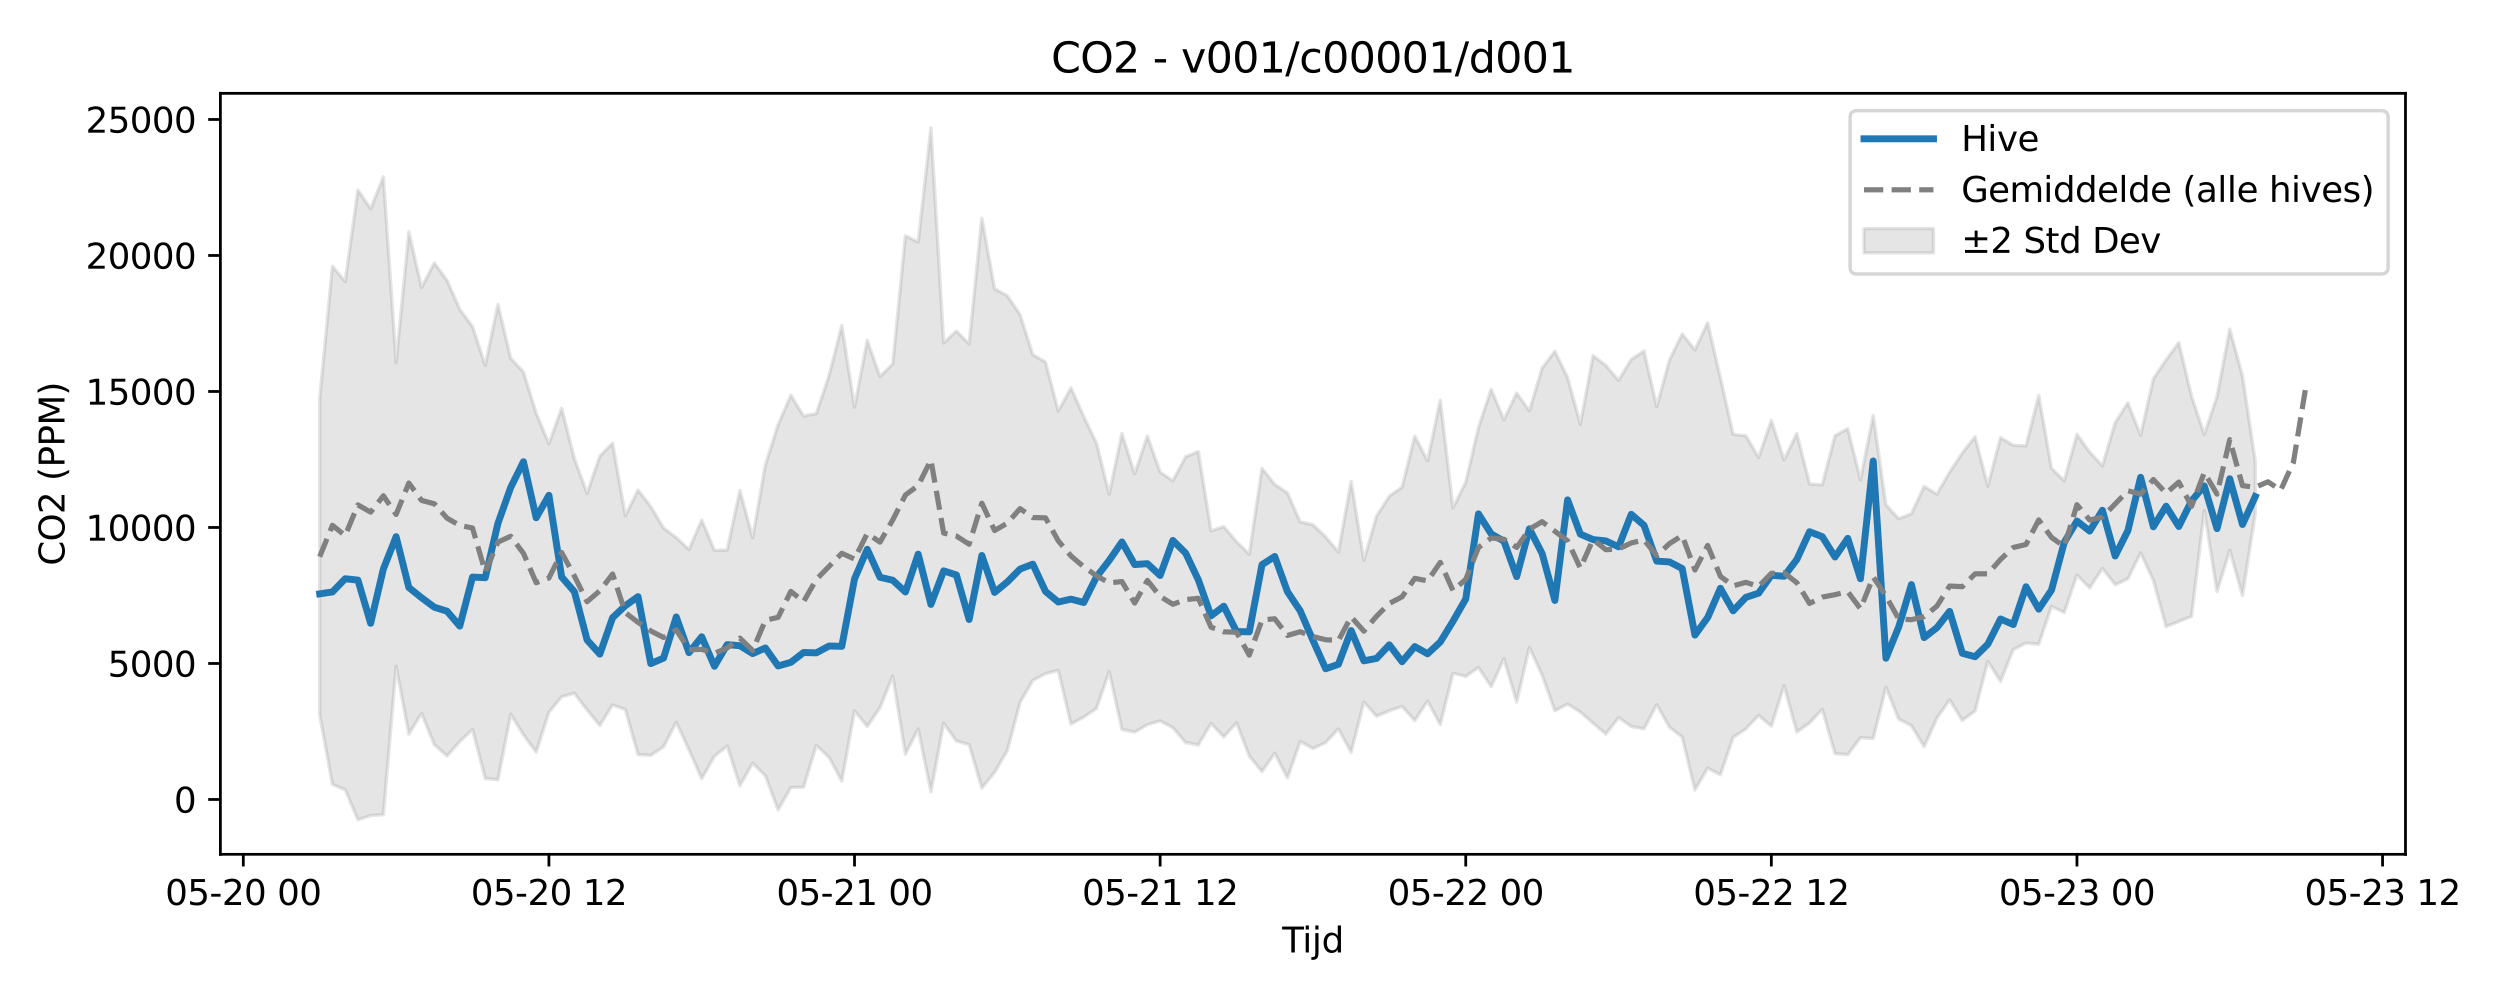 <?xml version="1.0" encoding="utf-8" standalone="no"?>
<!DOCTYPE svg PUBLIC "-//W3C//DTD SVG 1.1//EN"
  "http://www.w3.org/Graphics/SVG/1.1/DTD/svg11.dtd">
<svg xmlns:xlink="http://www.w3.org/1999/xlink" width="720pt" height="288pt" viewBox="0 0 720 288" xmlns="http://www.w3.org/2000/svg" version="1.1">
 <defs>
  <style type="text/css">*{stroke-linejoin: round; stroke-linecap: butt}</style>
 </defs>
 <g id="figure_1">
  <g id="patch_1">
   <path d="M 0 288 
L 720 288 
L 720 0 
L 0 0 
z
" style="fill: #ffffff"/>
  </g>
  <g id="axes_1">
   <g id="patch_2">
    <path d="M 63.47 246.04 
L 692.778 246.04 
L 692.778 26.88 
L 63.47 26.88 
z
" style="fill: #ffffff"/>
   </g>
   <g id="FillBetweenPolyCollection_1">
    <defs>
     <path id="m72f5126fe8" d="M 92.075 -173.21 
L 92.075 -82.14 
L 95.742 -62.064 
L 99.41 -60.573 
L 103.077 -51.922 
L 106.744 -53.126 
L 110.411 -53.35 
L 114.079 -96.114 
L 117.746 -76.576 
L 121.413 -82.527 
L 125.081 -73.542 
L 128.748 -70.284 
L 132.415 -74.431 
L 136.082 -77.924 
L 139.75 -63.802 
L 143.417 -63.439 
L 147.084 -82.276 
L 150.752 -76.402 
L 154.419 -71.37 
L 158.086 -82.854 
L 161.754 -87.323 
L 165.421 -88.346 
L 169.088 -83.513 
L 172.755 -79.057 
L 176.423 -84.978 
L 180.09 -83.66 
L 183.757 -70.67 
L 187.425 -70.458 
L 191.092 -72.889 
L 194.759 -80 
L 198.427 -72.076 
L 202.094 -63.743 
L 205.761 -70.187 
L 209.428 -73.149 
L 213.096 -61.712 
L 216.763 -68.203 
L 220.43 -64.574 
L 224.098 -54.735 
L 227.765 -61.194 
L 231.432 -61.293 
L 235.099 -73.344 
L 238.767 -69.902 
L 242.434 -63.038 
L 246.101 -83.245 
L 249.769 -78.78 
L 253.436 -84.173 
L 257.103 -93.341 
L 260.771 -70.793 
L 264.438 -78.064 
L 268.105 -59.924 
L 271.772 -79.718 
L 275.44 -74.58 
L 279.107 -73.572 
L 282.774 -61.006 
L 286.442 -65.557 
L 290.109 -71.842 
L 293.776 -85.672 
L 297.444 -92.035 
L 301.111 -93.986 
L 304.778 -94.937 
L 308.445 -79.471 
L 312.113 -81.473 
L 315.78 -83.976 
L 319.447 -94.527 
L 323.115 -77.918 
L 326.782 -77.124 
L 330.449 -79.27 
L 334.117 -80.387 
L 337.784 -78.448 
L 341.451 -74.133 
L 345.118 -73.478 
L 348.786 -79.629 
L 352.453 -75.763 
L 356.12 -79.824 
L 359.788 -70.287 
L 363.455 -65.765 
L 367.122 -71.078 
L 370.789 -63.938 
L 374.457 -74.424 
L 378.124 -72.443 
L 381.791 -74.135 
L 385.459 -78.056 
L 389.126 -71.358 
L 392.793 -85.809 
L 396.461 -81.72 
L 400.128 -83.304 
L 403.795 -84.538 
L 407.462 -80.473 
L 411.13 -86.109 
L 414.797 -79.319 
L 418.464 -94.087 
L 422.132 -93.177 
L 425.799 -95.781 
L 429.466 -90.241 
L 433.134 -98.28 
L 436.801 -85.848 
L 440.468 -101.54 
L 444.135 -93.514 
L 447.803 -83.297 
L 451.47 -85.219 
L 455.137 -82.919 
L 458.805 -79.743 
L 462.472 -76.578 
L 466.139 -81.327 
L 469.806 -78.762 
L 473.474 -78.092 
L 477.141 -85.052 
L 480.808 -78.583 
L 484.476 -75.704 
L 488.143 -60.494 
L 491.81 -66.792 
L 495.478 -64.87 
L 499.145 -75.614 
L 502.812 -78.088 
L 506.479 -81.952 
L 510.147 -78.849 
L 513.814 -90.506 
L 517.481 -77.178 
L 521.149 -79.777 
L 524.816 -83.711 
L 528.483 -70.942 
L 532.151 -70.658 
L 535.818 -75.552 
L 539.485 -75.314 
L 543.152 -90.043 
L 546.82 -80.894 
L 550.487 -79.028 
L 554.154 -72.951 
L 557.822 -81.158 
L 561.489 -86.433 
L 565.156 -80.511 
L 568.824 -83.279 
L 572.491 -97.488 
L 576.158 -91.79 
L 579.825 -100.904 
L 583.493 -102.799 
L 587.16 -102.44 
L 590.827 -113.36 
L 594.495 -111.601 
L 598.162 -122.389 
L 601.829 -118.678 
L 605.496 -124.332 
L 609.164 -119.595 
L 612.831 -121.304 
L 616.498 -128.78 
L 620.166 -120.869 
L 623.833 -107.541 
L 627.5 -109.011 
L 631.168 -110.498 
L 634.835 -140.96 
L 638.502 -117.592 
L 642.169 -129.516 
L 645.837 -116.523 
L 649.504 -140.091 
L 649.504 -155.239 
L 649.504 -155.239 
L 645.837 -179.729 
L 642.169 -193.224 
L 638.502 -173.807 
L 634.835 -162.872 
L 631.168 -173.872 
L 627.5 -189.311 
L 623.833 -184.34 
L 620.166 -178.932 
L 616.498 -162.625 
L 612.831 -171.992 
L 609.164 -166.26 
L 605.496 -153.846 
L 601.829 -157.801 
L 598.162 -162.895 
L 594.495 -149.544 
L 590.827 -153.13 
L 587.16 -174.103 
L 583.493 -159.594 
L 579.825 -159.747 
L 576.158 -161.974 
L 572.491 -148.004 
L 568.824 -162.192 
L 565.156 -157.565 
L 561.489 -152.008 
L 557.822 -145.693 
L 554.154 -147.907 
L 550.487 -140.033 
L 546.82 -138.607 
L 543.152 -142.608 
L 539.485 -168.336 
L 535.818 -149.769 
L 532.151 -164.534 
L 528.483 -162.521 
L 524.816 -148.367 
L 521.149 -148.642 
L 517.481 -163.198 
L 513.814 -155.558 
L 510.147 -166.906 
L 506.479 -156.253 
L 502.812 -162.488 
L 499.145 -162.926 
L 495.478 -179.167 
L 491.81 -195.038 
L 488.143 -187.195 
L 484.476 -191.809 
L 480.808 -184.323 
L 477.141 -170.903 
L 473.474 -186.883 
L 469.806 -184.495 
L 466.139 -178.481 
L 462.472 -182.777 
L 458.805 -185.562 
L 455.137 -165.837 
L 451.47 -179.26 
L 447.803 -186.838 
L 444.135 -182.005 
L 440.468 -169.66 
L 436.801 -174.812 
L 433.134 -167.107 
L 429.466 -175.876 
L 425.799 -164.842 
L 422.132 -149.13 
L 418.464 -141.721 
L 414.797 -172.746 
L 411.13 -155.285 
L 407.462 -162.401 
L 403.795 -147.707 
L 400.128 -145.106 
L 396.461 -139.385 
L 392.793 -126.654 
L 389.126 -149.361 
L 385.459 -129.02 
L 381.791 -133.372 
L 378.124 -136.884 
L 374.457 -137.691 
L 370.789 -146.035 
L 367.122 -148.521 
L 363.455 -153.098 
L 359.788 -128.377 
L 356.12 -131.992 
L 352.453 -136.326 
L 348.786 -135.095 
L 345.118 -157.91 
L 341.451 -156.466 
L 337.784 -149.497 
L 334.117 -152.065 
L 330.449 -162.399 
L 326.782 -151.507 
L 323.115 -163.119 
L 319.447 -145.724 
L 315.78 -160.391 
L 312.113 -168.064 
L 308.445 -176.299 
L 304.778 -169.572 
L 301.111 -183.726 
L 297.444 -185.857 
L 293.776 -197.373 
L 290.109 -202.831 
L 286.442 -204.847 
L 282.774 -225.152 
L 279.107 -188.95 
L 275.44 -192.675 
L 271.772 -189.23 
L 268.105 -251.158 
L 264.438 -218.269 
L 260.771 -220.097 
L 257.103 -183.169 
L 253.436 -179.555 
L 249.769 -189.966 
L 246.101 -170.752 
L 242.434 -194.249 
L 238.767 -179.869 
L 235.099 -168.894 
L 231.432 -168.181 
L 227.765 -174.173 
L 224.098 -165.68 
L 220.43 -154.172 
L 216.763 -133.133 
L 213.096 -146.729 
L 209.428 -129.614 
L 205.761 -129.501 
L 202.094 -138.234 
L 198.427 -129.735 
L 194.759 -133.171 
L 191.092 -135.937 
L 187.425 -142.116 
L 183.757 -146.851 
L 180.09 -139.475 
L 176.423 -160.382 
L 172.755 -156.679 
L 169.088 -145.906 
L 165.421 -155.893 
L 161.754 -170.425 
L 158.086 -160.203 
L 154.419 -169.005 
L 150.752 -180.874 
L 147.084 -184.819 
L 143.417 -200.341 
L 139.75 -182.746 
L 136.082 -193.957 
L 132.415 -198.905 
L 128.748 -207.25 
L 125.081 -212.283 
L 121.413 -205.225 
L 117.746 -221.189 
L 114.079 -183.568 
L 110.411 -237.082 
L 106.744 -227.885 
L 103.077 -233.26 
L 99.41 -206.902 
L 95.742 -211.345 
L 92.075 -173.21 
z
" style="stroke: #808080; stroke-opacity: 0.2"/>
    </defs>
    <g clip-path="url(#pba376da1c7)">
     <use xlink:href="#m72f5126fe8" x="0" y="288" style="fill: #808080; fill-opacity: 0.2; stroke: #808080; stroke-opacity: 0.2"/>
    </g>
   </g>
   <g id="matplotlib.axis_1">
    <g id="xtick_1">
     <g id="line2d_1">
      <defs>
       <path id="m9904cd0533" d="M 0 0 
L 0 3.5 
" style="stroke: #000000; stroke-width: 0.8"/>
      </defs>
      <g>
       <use xlink:href="#m9904cd0533" x="70.071" y="246.04" style="stroke: #000000; stroke-width: 0.8"/>
      </g>
     </g>
     <g id="text_1">
      <!-- 05-20 00 -->
      <g transform="translate(47.591 260.638) scale(0.1 -0.1)">
       <defs>
        <path id="DejaVuSans-30" d="M 2034 4250 
Q 1547 4250 1301 3770 
Q 1056 3291 1056 2328 
Q 1056 1369 1301 889 
Q 1547 409 2034 409 
Q 2525 409 2770 889 
Q 3016 1369 3016 2328 
Q 3016 3291 2770 3770 
Q 2525 4250 2034 4250 
z
M 2034 4750 
Q 2819 4750 3233 4129 
Q 3647 3509 3647 2328 
Q 3647 1150 3233 529 
Q 2819 -91 2034 -91 
Q 1250 -91 836 529 
Q 422 1150 422 2328 
Q 422 3509 836 4129 
Q 1250 4750 2034 4750 
z
" transform="scale(0.016)"/>
        <path id="DejaVuSans-35" d="M 691 4666 
L 3169 4666 
L 3169 4134 
L 1269 4134 
L 1269 2991 
Q 1406 3038 1543 3061 
Q 1681 3084 1819 3084 
Q 2600 3084 3056 2656 
Q 3513 2228 3513 1497 
Q 3513 744 3044 326 
Q 2575 -91 1722 -91 
Q 1428 -91 1123 -41 
Q 819 9 494 109 
L 494 744 
Q 775 591 1075 516 
Q 1375 441 1709 441 
Q 2250 441 2565 725 
Q 2881 1009 2881 1497 
Q 2881 1984 2565 2268 
Q 2250 2553 1709 2553 
Q 1456 2553 1204 2497 
Q 953 2441 691 2322 
L 691 4666 
z
" transform="scale(0.016)"/>
        <path id="DejaVuSans-2d" d="M 313 2009 
L 1997 2009 
L 1997 1497 
L 313 1497 
L 313 2009 
z
" transform="scale(0.016)"/>
        <path id="DejaVuSans-32" d="M 1228 531 
L 3431 531 
L 3431 0 
L 469 0 
L 469 531 
Q 828 903 1448 1529 
Q 2069 2156 2228 2338 
Q 2531 2678 2651 2914 
Q 2772 3150 2772 3378 
Q 2772 3750 2511 3984 
Q 2250 4219 1831 4219 
Q 1534 4219 1204 4116 
Q 875 4013 500 3803 
L 500 4441 
Q 881 4594 1212 4672 
Q 1544 4750 1819 4750 
Q 2544 4750 2975 4387 
Q 3406 4025 3406 3419 
Q 3406 3131 3298 2873 
Q 3191 2616 2906 2266 
Q 2828 2175 2409 1742 
Q 1991 1309 1228 531 
z
" transform="scale(0.016)"/>
        <path id="DejaVuSans-20" transform="scale(0.016)"/>
       </defs>
       <use xlink:href="#DejaVuSans-30"/>
       <use xlink:href="#DejaVuSans-35" transform="translate(63.623 0)"/>
       <use xlink:href="#DejaVuSans-2d" transform="translate(127.246 0)"/>
       <use xlink:href="#DejaVuSans-32" transform="translate(163.33 0)"/>
       <use xlink:href="#DejaVuSans-30" transform="translate(226.953 0)"/>
       <use xlink:href="#DejaVuSans-20" transform="translate(290.576 0)"/>
       <use xlink:href="#DejaVuSans-30" transform="translate(322.363 0)"/>
       <use xlink:href="#DejaVuSans-30" transform="translate(385.986 0)"/>
      </g>
     </g>
    </g>
    <g id="xtick_2">
     <g id="line2d_2">
      <g>
       <use xlink:href="#m9904cd0533" x="158.086" y="246.04" style="stroke: #000000; stroke-width: 0.8"/>
      </g>
     </g>
     <g id="text_2">
      <!-- 05-20 12 -->
      <g transform="translate(135.606 260.638) scale(0.1 -0.1)">
       <defs>
        <path id="DejaVuSans-31" d="M 794 531 
L 1825 531 
L 1825 4091 
L 703 3866 
L 703 4441 
L 1819 4666 
L 2450 4666 
L 2450 531 
L 3481 531 
L 3481 0 
L 794 0 
L 794 531 
z
" transform="scale(0.016)"/>
       </defs>
       <use xlink:href="#DejaVuSans-30"/>
       <use xlink:href="#DejaVuSans-35" transform="translate(63.623 0)"/>
       <use xlink:href="#DejaVuSans-2d" transform="translate(127.246 0)"/>
       <use xlink:href="#DejaVuSans-32" transform="translate(163.33 0)"/>
       <use xlink:href="#DejaVuSans-30" transform="translate(226.953 0)"/>
       <use xlink:href="#DejaVuSans-20" transform="translate(290.576 0)"/>
       <use xlink:href="#DejaVuSans-31" transform="translate(322.363 0)"/>
       <use xlink:href="#DejaVuSans-32" transform="translate(385.986 0)"/>
      </g>
     </g>
    </g>
    <g id="xtick_3">
     <g id="line2d_3">
      <g>
       <use xlink:href="#m9904cd0533" x="246.101" y="246.04" style="stroke: #000000; stroke-width: 0.8"/>
      </g>
     </g>
     <g id="text_3">
      <!-- 05-21 00 -->
      <g transform="translate(223.621 260.638) scale(0.1 -0.1)">
       <use xlink:href="#DejaVuSans-30"/>
       <use xlink:href="#DejaVuSans-35" transform="translate(63.623 0)"/>
       <use xlink:href="#DejaVuSans-2d" transform="translate(127.246 0)"/>
       <use xlink:href="#DejaVuSans-32" transform="translate(163.33 0)"/>
       <use xlink:href="#DejaVuSans-31" transform="translate(226.953 0)"/>
       <use xlink:href="#DejaVuSans-20" transform="translate(290.576 0)"/>
       <use xlink:href="#DejaVuSans-30" transform="translate(322.363 0)"/>
       <use xlink:href="#DejaVuSans-30" transform="translate(385.986 0)"/>
      </g>
     </g>
    </g>
    <g id="xtick_4">
     <g id="line2d_4">
      <g>
       <use xlink:href="#m9904cd0533" x="334.117" y="246.04" style="stroke: #000000; stroke-width: 0.8"/>
      </g>
     </g>
     <g id="text_4">
      <!-- 05-21 12 -->
      <g transform="translate(311.636 260.638) scale(0.1 -0.1)">
       <use xlink:href="#DejaVuSans-30"/>
       <use xlink:href="#DejaVuSans-35" transform="translate(63.623 0)"/>
       <use xlink:href="#DejaVuSans-2d" transform="translate(127.246 0)"/>
       <use xlink:href="#DejaVuSans-32" transform="translate(163.33 0)"/>
       <use xlink:href="#DejaVuSans-31" transform="translate(226.953 0)"/>
       <use xlink:href="#DejaVuSans-20" transform="translate(290.576 0)"/>
       <use xlink:href="#DejaVuSans-31" transform="translate(322.363 0)"/>
       <use xlink:href="#DejaVuSans-32" transform="translate(385.986 0)"/>
      </g>
     </g>
    </g>
    <g id="xtick_5">
     <g id="line2d_5">
      <g>
       <use xlink:href="#m9904cd0533" x="422.132" y="246.04" style="stroke: #000000; stroke-width: 0.8"/>
      </g>
     </g>
     <g id="text_5">
      <!-- 05-22 00 -->
      <g transform="translate(399.651 260.638) scale(0.1 -0.1)">
       <use xlink:href="#DejaVuSans-30"/>
       <use xlink:href="#DejaVuSans-35" transform="translate(63.623 0)"/>
       <use xlink:href="#DejaVuSans-2d" transform="translate(127.246 0)"/>
       <use xlink:href="#DejaVuSans-32" transform="translate(163.33 0)"/>
       <use xlink:href="#DejaVuSans-32" transform="translate(226.953 0)"/>
       <use xlink:href="#DejaVuSans-20" transform="translate(290.576 0)"/>
       <use xlink:href="#DejaVuSans-30" transform="translate(322.363 0)"/>
       <use xlink:href="#DejaVuSans-30" transform="translate(385.986 0)"/>
      </g>
     </g>
    </g>
    <g id="xtick_6">
     <g id="line2d_6">
      <g>
       <use xlink:href="#m9904cd0533" x="510.147" y="246.04" style="stroke: #000000; stroke-width: 0.8"/>
      </g>
     </g>
     <g id="text_6">
      <!-- 05-22 12 -->
      <g transform="translate(487.666 260.638) scale(0.1 -0.1)">
       <use xlink:href="#DejaVuSans-30"/>
       <use xlink:href="#DejaVuSans-35" transform="translate(63.623 0)"/>
       <use xlink:href="#DejaVuSans-2d" transform="translate(127.246 0)"/>
       <use xlink:href="#DejaVuSans-32" transform="translate(163.33 0)"/>
       <use xlink:href="#DejaVuSans-32" transform="translate(226.953 0)"/>
       <use xlink:href="#DejaVuSans-20" transform="translate(290.576 0)"/>
       <use xlink:href="#DejaVuSans-31" transform="translate(322.363 0)"/>
       <use xlink:href="#DejaVuSans-32" transform="translate(385.986 0)"/>
      </g>
     </g>
    </g>
    <g id="xtick_7">
     <g id="line2d_7">
      <g>
       <use xlink:href="#m9904cd0533" x="598.162" y="246.04" style="stroke: #000000; stroke-width: 0.8"/>
      </g>
     </g>
     <g id="text_7">
      <!-- 05-23 00 -->
      <g transform="translate(575.681 260.638) scale(0.1 -0.1)">
       <defs>
        <path id="DejaVuSans-33" d="M 2597 2516 
Q 3050 2419 3304 2112 
Q 3559 1806 3559 1356 
Q 3559 666 3084 287 
Q 2609 -91 1734 -91 
Q 1441 -91 1130 -33 
Q 819 25 488 141 
L 488 750 
Q 750 597 1062 519 
Q 1375 441 1716 441 
Q 2309 441 2620 675 
Q 2931 909 2931 1356 
Q 2931 1769 2642 2001 
Q 2353 2234 1838 2234 
L 1294 2234 
L 1294 2753 
L 1863 2753 
Q 2328 2753 2575 2939 
Q 2822 3125 2822 3475 
Q 2822 3834 2567 4026 
Q 2313 4219 1838 4219 
Q 1578 4219 1281 4162 
Q 984 4106 628 3988 
L 628 4550 
Q 988 4650 1302 4700 
Q 1616 4750 1894 4750 
Q 2613 4750 3031 4423 
Q 3450 4097 3450 3541 
Q 3450 3153 3228 2886 
Q 3006 2619 2597 2516 
z
" transform="scale(0.016)"/>
       </defs>
       <use xlink:href="#DejaVuSans-30"/>
       <use xlink:href="#DejaVuSans-35" transform="translate(63.623 0)"/>
       <use xlink:href="#DejaVuSans-2d" transform="translate(127.246 0)"/>
       <use xlink:href="#DejaVuSans-32" transform="translate(163.33 0)"/>
       <use xlink:href="#DejaVuSans-33" transform="translate(226.953 0)"/>
       <use xlink:href="#DejaVuSans-20" transform="translate(290.576 0)"/>
       <use xlink:href="#DejaVuSans-30" transform="translate(322.363 0)"/>
       <use xlink:href="#DejaVuSans-30" transform="translate(385.986 0)"/>
      </g>
     </g>
    </g>
    <g id="xtick_8">
     <g id="line2d_8">
      <g>
       <use xlink:href="#m9904cd0533" x="686.177" y="246.04" style="stroke: #000000; stroke-width: 0.8"/>
      </g>
     </g>
     <g id="text_8">
      <!-- 05-23 12 -->
      <g transform="translate(663.697 260.638) scale(0.1 -0.1)">
       <use xlink:href="#DejaVuSans-30"/>
       <use xlink:href="#DejaVuSans-35" transform="translate(63.623 0)"/>
       <use xlink:href="#DejaVuSans-2d" transform="translate(127.246 0)"/>
       <use xlink:href="#DejaVuSans-32" transform="translate(163.33 0)"/>
       <use xlink:href="#DejaVuSans-33" transform="translate(226.953 0)"/>
       <use xlink:href="#DejaVuSans-20" transform="translate(290.576 0)"/>
       <use xlink:href="#DejaVuSans-31" transform="translate(322.363 0)"/>
       <use xlink:href="#DejaVuSans-32" transform="translate(385.986 0)"/>
      </g>
     </g>
    </g>
    <g id="text_9">
     <!-- Tijd -->
     <g transform="translate(369.274 274.317) scale(0.1 -0.1)">
      <defs>
       <path id="DejaVuSans-54" d="M -19 4666 
L 3928 4666 
L 3928 4134 
L 2272 4134 
L 2272 0 
L 1638 0 
L 1638 4134 
L -19 4134 
L -19 4666 
z
" transform="scale(0.016)"/>
       <path id="DejaVuSans-69" d="M 603 3500 
L 1178 3500 
L 1178 0 
L 603 0 
L 603 3500 
z
M 603 4863 
L 1178 4863 
L 1178 4134 
L 603 4134 
L 603 4863 
z
" transform="scale(0.016)"/>
       <path id="DejaVuSans-6a" d="M 603 3500 
L 1178 3500 
L 1178 -63 
Q 1178 -731 923 -1031 
Q 669 -1331 103 -1331 
L -116 -1331 
L -116 -844 
L 38 -844 
Q 366 -844 484 -692 
Q 603 -541 603 -63 
L 603 3500 
z
M 603 4863 
L 1178 4863 
L 1178 4134 
L 603 4134 
L 603 4863 
z
" transform="scale(0.016)"/>
       <path id="DejaVuSans-64" d="M 2906 2969 
L 2906 4863 
L 3481 4863 
L 3481 0 
L 2906 0 
L 2906 525 
Q 2725 213 2448 61 
Q 2172 -91 1784 -91 
Q 1150 -91 751 415 
Q 353 922 353 1747 
Q 353 2572 751 3078 
Q 1150 3584 1784 3584 
Q 2172 3584 2448 3432 
Q 2725 3281 2906 2969 
z
M 947 1747 
Q 947 1113 1208 752 
Q 1469 391 1925 391 
Q 2381 391 2643 752 
Q 2906 1113 2906 1747 
Q 2906 2381 2643 2742 
Q 2381 3103 1925 3103 
Q 1469 3103 1208 2742 
Q 947 2381 947 1747 
z
" transform="scale(0.016)"/>
      </defs>
      <use xlink:href="#DejaVuSans-54"/>
      <use xlink:href="#DejaVuSans-69" transform="translate(57.959 0)"/>
      <use xlink:href="#DejaVuSans-6a" transform="translate(85.742 0)"/>
      <use xlink:href="#DejaVuSans-64" transform="translate(113.525 0)"/>
     </g>
    </g>
   </g>
   <g id="matplotlib.axis_2">
    <g id="ytick_1">
     <g id="line2d_9">
      <defs>
       <path id="m2371770860" d="M 0 0 
L -3.5 0 
" style="stroke: #000000; stroke-width: 0.8"/>
      </defs>
      <g>
       <use xlink:href="#m2371770860" x="63.47" y="230.247" style="stroke: #000000; stroke-width: 0.8"/>
      </g>
     </g>
     <g id="text_10">
      <!-- 0 -->
      <g transform="translate(50.108 234.046) scale(0.1 -0.1)">
       <use xlink:href="#DejaVuSans-30"/>
      </g>
     </g>
    </g>
    <g id="ytick_2">
     <g id="line2d_10">
      <g>
       <use xlink:href="#m2371770860" x="63.47" y="191.079" style="stroke: #000000; stroke-width: 0.8"/>
      </g>
     </g>
     <g id="text_11">
      <!-- 5000 -->
      <g transform="translate(31.02 194.879) scale(0.1 -0.1)">
       <use xlink:href="#DejaVuSans-35"/>
       <use xlink:href="#DejaVuSans-30" transform="translate(63.623 0)"/>
       <use xlink:href="#DejaVuSans-30" transform="translate(127.246 0)"/>
       <use xlink:href="#DejaVuSans-30" transform="translate(190.869 0)"/>
      </g>
     </g>
    </g>
    <g id="ytick_3">
     <g id="line2d_11">
      <g>
       <use xlink:href="#m2371770860" x="63.47" y="151.912" style="stroke: #000000; stroke-width: 0.8"/>
      </g>
     </g>
     <g id="text_12">
      <!-- 10000 -->
      <g transform="translate(24.657 155.711) scale(0.1 -0.1)">
       <use xlink:href="#DejaVuSans-31"/>
       <use xlink:href="#DejaVuSans-30" transform="translate(63.623 0)"/>
       <use xlink:href="#DejaVuSans-30" transform="translate(127.246 0)"/>
       <use xlink:href="#DejaVuSans-30" transform="translate(190.869 0)"/>
       <use xlink:href="#DejaVuSans-30" transform="translate(254.492 0)"/>
      </g>
     </g>
    </g>
    <g id="ytick_4">
     <g id="line2d_12">
      <g>
       <use xlink:href="#m2371770860" x="63.47" y="112.744" style="stroke: #000000; stroke-width: 0.8"/>
      </g>
     </g>
     <g id="text_13">
      <!-- 15000 -->
      <g transform="translate(24.657 116.543) scale(0.1 -0.1)">
       <use xlink:href="#DejaVuSans-31"/>
       <use xlink:href="#DejaVuSans-35" transform="translate(63.623 0)"/>
       <use xlink:href="#DejaVuSans-30" transform="translate(127.246 0)"/>
       <use xlink:href="#DejaVuSans-30" transform="translate(190.869 0)"/>
       <use xlink:href="#DejaVuSans-30" transform="translate(254.492 0)"/>
      </g>
     </g>
    </g>
    <g id="ytick_5">
     <g id="line2d_13">
      <g>
       <use xlink:href="#m2371770860" x="63.47" y="73.576" style="stroke: #000000; stroke-width: 0.8"/>
      </g>
     </g>
     <g id="text_14">
      <!-- 20000 -->
      <g transform="translate(24.657 77.375) scale(0.1 -0.1)">
       <use xlink:href="#DejaVuSans-32"/>
       <use xlink:href="#DejaVuSans-30" transform="translate(63.623 0)"/>
       <use xlink:href="#DejaVuSans-30" transform="translate(127.246 0)"/>
       <use xlink:href="#DejaVuSans-30" transform="translate(190.869 0)"/>
       <use xlink:href="#DejaVuSans-30" transform="translate(254.492 0)"/>
      </g>
     </g>
    </g>
    <g id="ytick_6">
     <g id="line2d_14">
      <g>
       <use xlink:href="#m2371770860" x="63.47" y="34.409" style="stroke: #000000; stroke-width: 0.8"/>
      </g>
     </g>
     <g id="text_15">
      <!-- 25000 -->
      <g transform="translate(24.657 38.208) scale(0.1 -0.1)">
       <use xlink:href="#DejaVuSans-32"/>
       <use xlink:href="#DejaVuSans-35" transform="translate(63.623 0)"/>
       <use xlink:href="#DejaVuSans-30" transform="translate(127.246 0)"/>
       <use xlink:href="#DejaVuSans-30" transform="translate(190.869 0)"/>
       <use xlink:href="#DejaVuSans-30" transform="translate(254.492 0)"/>
      </g>
     </g>
    </g>
    <g id="text_16">
     <!-- CO2 (PPM) -->
     <g transform="translate(18.578 162.903) rotate(-90) scale(0.1 -0.1)">
      <defs>
       <path id="DejaVuSans-43" d="M 4122 4306 
L 4122 3641 
Q 3803 3938 3442 4084 
Q 3081 4231 2675 4231 
Q 1875 4231 1450 3742 
Q 1025 3253 1025 2328 
Q 1025 1406 1450 917 
Q 1875 428 2675 428 
Q 3081 428 3442 575 
Q 3803 722 4122 1019 
L 4122 359 
Q 3791 134 3420 21 
Q 3050 -91 2638 -91 
Q 1578 -91 968 557 
Q 359 1206 359 2328 
Q 359 3453 968 4101 
Q 1578 4750 2638 4750 
Q 3056 4750 3426 4639 
Q 3797 4528 4122 4306 
z
" transform="scale(0.016)"/>
       <path id="DejaVuSans-4f" d="M 2522 4238 
Q 1834 4238 1429 3725 
Q 1025 3213 1025 2328 
Q 1025 1447 1429 934 
Q 1834 422 2522 422 
Q 3209 422 3611 934 
Q 4013 1447 4013 2328 
Q 4013 3213 3611 3725 
Q 3209 4238 2522 4238 
z
M 2522 4750 
Q 3503 4750 4090 4092 
Q 4678 3434 4678 2328 
Q 4678 1225 4090 567 
Q 3503 -91 2522 -91 
Q 1538 -91 948 565 
Q 359 1222 359 2328 
Q 359 3434 948 4092 
Q 1538 4750 2522 4750 
z
" transform="scale(0.016)"/>
       <path id="DejaVuSans-28" d="M 1984 4856 
Q 1566 4138 1362 3434 
Q 1159 2731 1159 2009 
Q 1159 1288 1364 580 
Q 1569 -128 1984 -844 
L 1484 -844 
Q 1016 -109 783 600 
Q 550 1309 550 2009 
Q 550 2706 781 3412 
Q 1013 4119 1484 4856 
L 1984 4856 
z
" transform="scale(0.016)"/>
       <path id="DejaVuSans-50" d="M 1259 4147 
L 1259 2394 
L 2053 2394 
Q 2494 2394 2734 2622 
Q 2975 2850 2975 3272 
Q 2975 3691 2734 3919 
Q 2494 4147 2053 4147 
L 1259 4147 
z
M 628 4666 
L 2053 4666 
Q 2838 4666 3239 4311 
Q 3641 3956 3641 3272 
Q 3641 2581 3239 2228 
Q 2838 1875 2053 1875 
L 1259 1875 
L 1259 0 
L 628 0 
L 628 4666 
z
" transform="scale(0.016)"/>
       <path id="DejaVuSans-4d" d="M 628 4666 
L 1569 4666 
L 2759 1491 
L 3956 4666 
L 4897 4666 
L 4897 0 
L 4281 0 
L 4281 4097 
L 3078 897 
L 2444 897 
L 1241 4097 
L 1241 0 
L 628 0 
L 628 4666 
z
" transform="scale(0.016)"/>
       <path id="DejaVuSans-29" d="M 513 4856 
L 1013 4856 
Q 1481 4119 1714 3412 
Q 1947 2706 1947 2009 
Q 1947 1309 1714 600 
Q 1481 -109 1013 -844 
L 513 -844 
Q 928 -128 1133 580 
Q 1338 1288 1338 2009 
Q 1338 2731 1133 3434 
Q 928 4138 513 4856 
z
" transform="scale(0.016)"/>
      </defs>
      <use xlink:href="#DejaVuSans-43"/>
      <use xlink:href="#DejaVuSans-4f" transform="translate(69.824 0)"/>
      <use xlink:href="#DejaVuSans-32" transform="translate(148.535 0)"/>
      <use xlink:href="#DejaVuSans-20" transform="translate(212.158 0)"/>
      <use xlink:href="#DejaVuSans-28" transform="translate(243.945 0)"/>
      <use xlink:href="#DejaVuSans-50" transform="translate(282.959 0)"/>
      <use xlink:href="#DejaVuSans-50" transform="translate(343.262 0)"/>
      <use xlink:href="#DejaVuSans-4d" transform="translate(403.564 0)"/>
      <use xlink:href="#DejaVuSans-29" transform="translate(489.844 0)"/>
     </g>
    </g>
   </g>
   <g id="line2d_15">
    <path d="M 92.075 171.029 
L 95.742 170.477 
L 99.41 166.68 
L 103.077 167.07 
L 106.744 179.504 
L 110.411 163.855 
L 114.079 154.57 
L 117.746 169.203 
L 121.413 172.156 
L 125.081 174.874 
L 128.748 176.023 
L 132.415 180.311 
L 136.082 166.195 
L 139.75 166.378 
L 143.417 150.682 
L 147.084 140.389 
L 150.752 132.981 
L 154.419 149.11 
L 158.086 142.655 
L 161.754 166.163 
L 165.421 170.414 
L 169.088 184.322 
L 172.755 188.387 
L 176.423 177.898 
L 180.09 174.441 
L 183.757 171.835 
L 187.425 191.116 
L 191.092 189.536 
L 194.759 177.687 
L 198.427 187.964 
L 202.094 183.392 
L 205.761 191.886 
L 209.428 185.653 
L 213.096 185.961 
L 216.763 188.238 
L 220.43 186.617 
L 224.098 191.797 
L 227.765 190.753 
L 231.432 187.917 
L 235.099 188.019 
L 238.767 186.058 
L 242.434 186.139 
L 246.101 166.722 
L 249.769 158.202 
L 253.436 166.255 
L 257.103 167.109 
L 260.771 170.49 
L 264.438 159.599 
L 268.105 174.068 
L 271.772 164.414 
L 275.44 165.589 
L 279.107 178.407 
L 282.774 159.978 
L 286.442 170.618 
L 290.109 167.597 
L 293.776 163.897 
L 297.444 162.479 
L 301.111 170.336 
L 304.778 173.379 
L 308.445 172.553 
L 312.113 173.514 
L 315.78 166.156 
L 319.447 161.403 
L 323.115 156.084 
L 326.782 162.594 
L 330.449 162.335 
L 334.117 165.733 
L 337.784 155.648 
L 341.451 159.273 
L 345.118 167.002 
L 348.786 177.355 
L 352.453 174.598 
L 356.12 181.88 
L 359.788 181.966 
L 363.455 162.628 
L 367.122 160.27 
L 370.789 170.409 
L 374.457 175.911 
L 378.124 184.423 
L 381.791 192.602 
L 385.459 191.317 
L 389.126 181.606 
L 392.793 190.322 
L 396.461 189.614 
L 400.128 185.713 
L 403.795 190.57 
L 407.462 186.21 
L 411.13 188.296 
L 414.797 184.896 
L 418.464 178.916 
L 422.132 172.493 
L 425.799 147.998 
L 429.466 153.758 
L 433.134 155.881 
L 436.801 166.064 
L 440.468 152.296 
L 444.135 159.429 
L 447.803 172.929 
L 451.47 143.965 
L 455.137 153.82 
L 458.805 155.403 
L 462.472 155.779 
L 466.139 157.484 
L 469.806 148.125 
L 473.474 151.301 
L 477.141 161.607 
L 480.808 161.829 
L 484.476 163.751 
L 488.143 182.899 
L 491.81 177.837 
L 495.478 169.422 
L 499.145 175.921 
L 502.812 172.039 
L 506.479 170.835 
L 510.147 165.687 
L 513.814 165.962 
L 517.481 161.145 
L 521.149 153.142 
L 524.816 154.562 
L 528.483 160.408 
L 532.151 155.058 
L 535.818 166.686 
L 539.485 132.763 
L 543.152 189.567 
L 546.82 180.564 
L 550.487 168.367 
L 554.154 183.624 
L 557.822 180.774 
L 561.489 176.076 
L 565.156 188.147 
L 568.824 189.134 
L 572.491 185.523 
L 576.158 178.269 
L 579.825 179.87 
L 583.493 168.994 
L 587.16 175.431 
L 590.827 169.952 
L 594.495 156.207 
L 598.162 150.063 
L 601.829 152.948 
L 605.496 146.963 
L 609.164 160.129 
L 612.831 152.815 
L 616.498 137.474 
L 620.166 151.708 
L 623.833 145.791 
L 627.5 151.627 
L 631.168 144.23 
L 634.835 139.958 
L 638.502 152.238 
L 642.169 137.892 
L 645.837 151.047 
L 649.504 143.013 
L 649.504 143.013 
" clip-path="url(#pba376da1c7)" style="fill: none; stroke: #1f77b4; stroke-width: 2; stroke-linecap: square"/>
   </g>
   <g id="line2d_16">
    <path d="M 92.075 160.325 
L 95.742 151.296 
L 99.41 154.263 
L 103.077 145.409 
L 106.744 147.494 
L 110.411 142.784 
L 114.079 148.159 
L 117.746 139.118 
L 121.413 144.124 
L 125.081 145.087 
L 128.748 149.233 
L 132.415 151.332 
L 136.082 152.06 
L 139.75 164.726 
L 143.417 156.11 
L 147.084 154.453 
L 150.752 159.362 
L 154.419 167.812 
L 158.086 166.471 
L 161.754 159.126 
L 165.421 165.88 
L 169.088 173.29 
L 172.755 170.132 
L 176.423 165.32 
L 180.09 176.432 
L 183.757 179.239 
L 187.425 181.713 
L 191.092 183.587 
L 194.759 181.415 
L 198.427 187.094 
L 202.094 187.012 
L 205.761 188.156 
L 209.428 186.619 
L 213.096 183.78 
L 216.763 187.332 
L 220.43 178.627 
L 224.098 177.793 
L 227.765 170.316 
L 231.432 173.263 
L 235.099 166.881 
L 242.434 159.357 
L 246.101 161.001 
L 249.769 153.627 
L 253.436 156.136 
L 257.103 149.745 
L 260.771 142.555 
L 264.438 139.834 
L 268.105 132.459 
L 271.772 153.526 
L 275.44 154.372 
L 279.107 156.739 
L 282.774 144.921 
L 286.442 152.798 
L 290.109 150.664 
L 293.776 146.478 
L 297.444 149.054 
L 301.111 149.144 
L 304.778 155.745 
L 308.445 160.115 
L 312.113 163.232 
L 315.78 165.817 
L 319.447 167.874 
L 323.115 167.481 
L 326.782 173.685 
L 330.449 167.166 
L 334.117 171.774 
L 337.784 174.027 
L 341.451 172.701 
L 345.118 172.306 
L 348.786 180.638 
L 352.453 181.956 
L 356.12 182.092 
L 359.788 188.668 
L 363.455 178.568 
L 367.122 178.201 
L 370.789 183.013 
L 374.457 181.943 
L 378.124 183.336 
L 381.791 184.246 
L 385.459 184.462 
L 389.126 177.64 
L 392.793 181.769 
L 396.461 177.448 
L 400.128 173.795 
L 403.795 171.878 
L 407.462 166.563 
L 411.13 167.303 
L 414.797 161.967 
L 418.464 170.096 
L 422.132 166.847 
L 425.799 157.689 
L 429.466 154.941 
L 433.134 155.307 
L 436.801 157.67 
L 440.468 152.4 
L 444.135 150.241 
L 451.47 155.761 
L 455.137 163.622 
L 458.805 155.347 
L 462.472 158.322 
L 466.139 158.096 
L 469.806 156.372 
L 473.474 155.512 
L 477.141 160.022 
L 480.808 156.547 
L 484.476 154.243 
L 488.143 164.155 
L 491.81 157.085 
L 495.478 165.982 
L 499.145 168.73 
L 502.812 167.712 
L 506.479 168.898 
L 510.147 165.123 
L 513.814 164.968 
L 517.481 167.812 
L 521.149 173.791 
L 524.816 171.961 
L 528.483 171.268 
L 532.151 170.404 
L 535.818 175.339 
L 539.485 166.175 
L 543.152 171.675 
L 546.82 178.25 
L 550.487 178.47 
L 554.154 177.571 
L 557.822 174.575 
L 561.489 168.779 
L 565.156 168.962 
L 568.824 165.264 
L 572.491 165.254 
L 576.158 161.118 
L 579.825 157.674 
L 583.493 156.803 
L 587.16 149.728 
L 590.827 154.755 
L 594.495 157.427 
L 598.162 145.358 
L 601.829 149.76 
L 605.496 148.911 
L 612.831 141.352 
L 616.498 142.298 
L 620.166 138.099 
L 623.833 142.06 
L 627.5 138.839 
L 631.168 145.815 
L 634.835 136.084 
L 638.502 142.301 
L 642.169 126.63 
L 645.837 139.874 
L 649.504 140.335 
L 653.171 138.762 
L 656.839 141.16 
L 660.506 133.106 
L 664.173 110.848 
L 664.173 110.848 
" clip-path="url(#pba376da1c7)" style="fill: none; stroke-dasharray: 5.55,2.4; stroke-dashoffset: 0; stroke: #808080; stroke-width: 1.5"/>
   </g>
   <g id="patch_3">
    <path d="M 63.47 246.04 
L 63.47 26.88 
" style="fill: none; stroke: #000000; stroke-width: 0.8; stroke-linejoin: miter; stroke-linecap: square"/>
   </g>
   <g id="patch_4">
    <path d="M 692.778 246.04 
L 692.778 26.88 
" style="fill: none; stroke: #000000; stroke-width: 0.8; stroke-linejoin: miter; stroke-linecap: square"/>
   </g>
   <g id="patch_5">
    <path d="M 63.47 246.04 
L 692.778 246.04 
" style="fill: none; stroke: #000000; stroke-width: 0.8; stroke-linejoin: miter; stroke-linecap: square"/>
   </g>
   <g id="patch_6">
    <path d="M 63.47 26.88 
L 692.778 26.88 
" style="fill: none; stroke: #000000; stroke-width: 0.8; stroke-linejoin: miter; stroke-linecap: square"/>
   </g>
   <g id="text_17">
    <!-- CO2 - v001/c00001/d001 -->
    <g transform="translate(302.721 20.88) scale(0.12 -0.12)">
     <defs>
      <path id="DejaVuSans-76" d="M 191 3500 
L 800 3500 
L 1894 563 
L 2988 3500 
L 3597 3500 
L 2284 0 
L 1503 0 
L 191 3500 
z
" transform="scale(0.016)"/>
      <path id="DejaVuSans-2f" d="M 1625 4666 
L 2156 4666 
L 531 -594 
L 0 -594 
L 1625 4666 
z
" transform="scale(0.016)"/>
      <path id="DejaVuSans-63" d="M 3122 3366 
L 3122 2828 
Q 2878 2963 2633 3030 
Q 2388 3097 2138 3097 
Q 1578 3097 1268 2742 
Q 959 2388 959 1747 
Q 959 1106 1268 751 
Q 1578 397 2138 397 
Q 2388 397 2633 464 
Q 2878 531 3122 666 
L 3122 134 
Q 2881 22 2623 -34 
Q 2366 -91 2075 -91 
Q 1284 -91 818 406 
Q 353 903 353 1747 
Q 353 2603 823 3093 
Q 1294 3584 2113 3584 
Q 2378 3584 2631 3529 
Q 2884 3475 3122 3366 
z
" transform="scale(0.016)"/>
     </defs>
     <use xlink:href="#DejaVuSans-43"/>
     <use xlink:href="#DejaVuSans-4f" transform="translate(69.824 0)"/>
     <use xlink:href="#DejaVuSans-32" transform="translate(148.535 0)"/>
     <use xlink:href="#DejaVuSans-20" transform="translate(212.158 0)"/>
     <use xlink:href="#DejaVuSans-2d" transform="translate(243.945 0)"/>
     <use xlink:href="#DejaVuSans-20" transform="translate(280.029 0)"/>
     <use xlink:href="#DejaVuSans-76" transform="translate(311.816 0)"/>
     <use xlink:href="#DejaVuSans-30" transform="translate(370.996 0)"/>
     <use xlink:href="#DejaVuSans-30" transform="translate(434.619 0)"/>
     <use xlink:href="#DejaVuSans-31" transform="translate(498.242 0)"/>
     <use xlink:href="#DejaVuSans-2f" transform="translate(561.865 0)"/>
     <use xlink:href="#DejaVuSans-63" transform="translate(595.557 0)"/>
     <use xlink:href="#DejaVuSans-30" transform="translate(650.537 0)"/>
     <use xlink:href="#DejaVuSans-30" transform="translate(714.16 0)"/>
     <use xlink:href="#DejaVuSans-30" transform="translate(777.783 0)"/>
     <use xlink:href="#DejaVuSans-30" transform="translate(841.406 0)"/>
     <use xlink:href="#DejaVuSans-31" transform="translate(905.029 0)"/>
     <use xlink:href="#DejaVuSans-2f" transform="translate(968.652 0)"/>
     <use xlink:href="#DejaVuSans-64" transform="translate(1002.344 0)"/>
     <use xlink:href="#DejaVuSans-30" transform="translate(1065.82 0)"/>
     <use xlink:href="#DejaVuSans-30" transform="translate(1129.443 0)"/>
     <use xlink:href="#DejaVuSans-31" transform="translate(1193.066 0)"/>
    </g>
   </g>
   <g id="legend_1">
    <g id="patch_7">
     <path d="M 534.834 78.914 
L 685.778 78.914 
Q 687.778 78.914 687.778 76.914 
L 687.778 33.88 
Q 687.778 31.88 685.778 31.88 
L 534.834 31.88 
Q 532.834 31.88 532.834 33.88 
L 532.834 76.914 
Q 532.834 78.914 534.834 78.914 
z
" style="fill: #ffffff; opacity: 0.8; stroke: #cccccc; stroke-linejoin: miter"/>
    </g>
    <g id="line2d_17">
     <path d="M 536.834 39.978 
L 546.834 39.978 
L 556.834 39.978 
" style="fill: none; stroke: #1f77b4; stroke-width: 2; stroke-linecap: square"/>
    </g>
    <g id="text_18">
     <!-- Hive -->
     <g transform="translate(564.834 43.478) scale(0.1 -0.1)">
      <defs>
       <path id="DejaVuSans-48" d="M 628 4666 
L 1259 4666 
L 1259 2753 
L 3553 2753 
L 3553 4666 
L 4184 4666 
L 4184 0 
L 3553 0 
L 3553 2222 
L 1259 2222 
L 1259 0 
L 628 0 
L 628 4666 
z
" transform="scale(0.016)"/>
       <path id="DejaVuSans-65" d="M 3597 1894 
L 3597 1613 
L 953 1613 
Q 991 1019 1311 708 
Q 1631 397 2203 397 
Q 2534 397 2845 478 
Q 3156 559 3463 722 
L 3463 178 
Q 3153 47 2828 -22 
Q 2503 -91 2169 -91 
Q 1331 -91 842 396 
Q 353 884 353 1716 
Q 353 2575 817 3079 
Q 1281 3584 2069 3584 
Q 2775 3584 3186 3129 
Q 3597 2675 3597 1894 
z
M 3022 2063 
Q 3016 2534 2758 2815 
Q 2500 3097 2075 3097 
Q 1594 3097 1305 2825 
Q 1016 2553 972 2059 
L 3022 2063 
z
" transform="scale(0.016)"/>
      </defs>
      <use xlink:href="#DejaVuSans-48"/>
      <use xlink:href="#DejaVuSans-69" transform="translate(75.195 0)"/>
      <use xlink:href="#DejaVuSans-76" transform="translate(102.979 0)"/>
      <use xlink:href="#DejaVuSans-65" transform="translate(162.158 0)"/>
     </g>
    </g>
    <g id="line2d_18">
     <path d="M 536.834 54.657 
L 546.834 54.657 
L 556.834 54.657 
" style="fill: none; stroke-dasharray: 5.55,2.4; stroke-dashoffset: 0; stroke: #808080; stroke-width: 1.5"/>
    </g>
    <g id="text_19">
     <!-- Gemiddelde (alle hives) -->
     <g transform="translate(564.834 58.157) scale(0.1 -0.1)">
      <defs>
       <path id="DejaVuSans-47" d="M 3809 666 
L 3809 1919 
L 2778 1919 
L 2778 2438 
L 4434 2438 
L 4434 434 
Q 4069 175 3628 42 
Q 3188 -91 2688 -91 
Q 1594 -91 976 548 
Q 359 1188 359 2328 
Q 359 3472 976 4111 
Q 1594 4750 2688 4750 
Q 3144 4750 3555 4637 
Q 3966 4525 4313 4306 
L 4313 3634 
Q 3963 3931 3569 4081 
Q 3175 4231 2741 4231 
Q 1884 4231 1454 3753 
Q 1025 3275 1025 2328 
Q 1025 1384 1454 906 
Q 1884 428 2741 428 
Q 3075 428 3337 486 
Q 3600 544 3809 666 
z
" transform="scale(0.016)"/>
       <path id="DejaVuSans-6d" d="M 3328 2828 
Q 3544 3216 3844 3400 
Q 4144 3584 4550 3584 
Q 5097 3584 5394 3201 
Q 5691 2819 5691 2113 
L 5691 0 
L 5113 0 
L 5113 2094 
Q 5113 2597 4934 2840 
Q 4756 3084 4391 3084 
Q 3944 3084 3684 2787 
Q 3425 2491 3425 1978 
L 3425 0 
L 2847 0 
L 2847 2094 
Q 2847 2600 2669 2842 
Q 2491 3084 2119 3084 
Q 1678 3084 1418 2786 
Q 1159 2488 1159 1978 
L 1159 0 
L 581 0 
L 581 3500 
L 1159 3500 
L 1159 2956 
Q 1356 3278 1631 3431 
Q 1906 3584 2284 3584 
Q 2666 3584 2933 3390 
Q 3200 3197 3328 2828 
z
" transform="scale(0.016)"/>
       <path id="DejaVuSans-6c" d="M 603 4863 
L 1178 4863 
L 1178 0 
L 603 0 
L 603 4863 
z
" transform="scale(0.016)"/>
       <path id="DejaVuSans-61" d="M 2194 1759 
Q 1497 1759 1228 1600 
Q 959 1441 959 1056 
Q 959 750 1161 570 
Q 1363 391 1709 391 
Q 2188 391 2477 730 
Q 2766 1069 2766 1631 
L 2766 1759 
L 2194 1759 
z
M 3341 1997 
L 3341 0 
L 2766 0 
L 2766 531 
Q 2569 213 2275 61 
Q 1981 -91 1556 -91 
Q 1019 -91 701 211 
Q 384 513 384 1019 
Q 384 1609 779 1909 
Q 1175 2209 1959 2209 
L 2766 2209 
L 2766 2266 
Q 2766 2663 2505 2880 
Q 2244 3097 1772 3097 
Q 1472 3097 1187 3025 
Q 903 2953 641 2809 
L 641 3341 
Q 956 3463 1253 3523 
Q 1550 3584 1831 3584 
Q 2591 3584 2966 3190 
Q 3341 2797 3341 1997 
z
" transform="scale(0.016)"/>
       <path id="DejaVuSans-68" d="M 3513 2113 
L 3513 0 
L 2938 0 
L 2938 2094 
Q 2938 2591 2744 2837 
Q 2550 3084 2163 3084 
Q 1697 3084 1428 2787 
Q 1159 2491 1159 1978 
L 1159 0 
L 581 0 
L 581 4863 
L 1159 4863 
L 1159 2956 
Q 1366 3272 1645 3428 
Q 1925 3584 2291 3584 
Q 2894 3584 3203 3211 
Q 3513 2838 3513 2113 
z
" transform="scale(0.016)"/>
       <path id="DejaVuSans-73" d="M 2834 3397 
L 2834 2853 
Q 2591 2978 2328 3040 
Q 2066 3103 1784 3103 
Q 1356 3103 1142 2972 
Q 928 2841 928 2578 
Q 928 2378 1081 2264 
Q 1234 2150 1697 2047 
L 1894 2003 
Q 2506 1872 2764 1633 
Q 3022 1394 3022 966 
Q 3022 478 2636 193 
Q 2250 -91 1575 -91 
Q 1294 -91 989 -36 
Q 684 19 347 128 
L 347 722 
Q 666 556 975 473 
Q 1284 391 1588 391 
Q 1994 391 2212 530 
Q 2431 669 2431 922 
Q 2431 1156 2273 1281 
Q 2116 1406 1581 1522 
L 1381 1569 
Q 847 1681 609 1914 
Q 372 2147 372 2553 
Q 372 3047 722 3315 
Q 1072 3584 1716 3584 
Q 2034 3584 2315 3537 
Q 2597 3491 2834 3397 
z
" transform="scale(0.016)"/>
      </defs>
      <use xlink:href="#DejaVuSans-47"/>
      <use xlink:href="#DejaVuSans-65" transform="translate(77.49 0)"/>
      <use xlink:href="#DejaVuSans-6d" transform="translate(139.014 0)"/>
      <use xlink:href="#DejaVuSans-69" transform="translate(236.426 0)"/>
      <use xlink:href="#DejaVuSans-64" transform="translate(264.209 0)"/>
      <use xlink:href="#DejaVuSans-64" transform="translate(327.686 0)"/>
      <use xlink:href="#DejaVuSans-65" transform="translate(391.162 0)"/>
      <use xlink:href="#DejaVuSans-6c" transform="translate(452.686 0)"/>
      <use xlink:href="#DejaVuSans-64" transform="translate(480.469 0)"/>
      <use xlink:href="#DejaVuSans-65" transform="translate(543.945 0)"/>
      <use xlink:href="#DejaVuSans-20" transform="translate(605.469 0)"/>
      <use xlink:href="#DejaVuSans-28" transform="translate(637.256 0)"/>
      <use xlink:href="#DejaVuSans-61" transform="translate(676.27 0)"/>
      <use xlink:href="#DejaVuSans-6c" transform="translate(737.549 0)"/>
      <use xlink:href="#DejaVuSans-6c" transform="translate(765.332 0)"/>
      <use xlink:href="#DejaVuSans-65" transform="translate(793.115 0)"/>
      <use xlink:href="#DejaVuSans-20" transform="translate(854.639 0)"/>
      <use xlink:href="#DejaVuSans-68" transform="translate(886.426 0)"/>
      <use xlink:href="#DejaVuSans-69" transform="translate(949.805 0)"/>
      <use xlink:href="#DejaVuSans-76" transform="translate(977.588 0)"/>
      <use xlink:href="#DejaVuSans-65" transform="translate(1036.768 0)"/>
      <use xlink:href="#DejaVuSans-73" transform="translate(1098.291 0)"/>
      <use xlink:href="#DejaVuSans-29" transform="translate(1150.391 0)"/>
     </g>
    </g>
    <g id="patch_8">
     <path d="M 536.834 72.835 
L 556.834 72.835 
L 556.834 65.835 
L 536.834 65.835 
z
" style="fill: #808080; fill-opacity: 0.2; stroke: #808080; stroke-opacity: 0.2; stroke-linejoin: miter"/>
    </g>
    <g id="text_20">
     <!-- ±2 Std Dev -->
     <g transform="translate(564.834 72.835) scale(0.1 -0.1)">
      <defs>
       <path id="DejaVuSans-b1" d="M 2944 4013 
L 2944 2803 
L 4684 2803 
L 4684 2272 
L 2944 2272 
L 2944 1063 
L 2419 1063 
L 2419 2272 
L 678 2272 
L 678 2803 
L 2419 2803 
L 2419 4013 
L 2944 4013 
z
M 678 531 
L 4684 531 
L 4684 0 
L 678 0 
L 678 531 
z
" transform="scale(0.016)"/>
       <path id="DejaVuSans-53" d="M 3425 4513 
L 3425 3897 
Q 3066 4069 2747 4153 
Q 2428 4238 2131 4238 
Q 1616 4238 1336 4038 
Q 1056 3838 1056 3469 
Q 1056 3159 1242 3001 
Q 1428 2844 1947 2747 
L 2328 2669 
Q 3034 2534 3370 2195 
Q 3706 1856 3706 1288 
Q 3706 609 3251 259 
Q 2797 -91 1919 -91 
Q 1588 -91 1214 -16 
Q 841 59 441 206 
L 441 856 
Q 825 641 1194 531 
Q 1563 422 1919 422 
Q 2459 422 2753 634 
Q 3047 847 3047 1241 
Q 3047 1584 2836 1778 
Q 2625 1972 2144 2069 
L 1759 2144 
Q 1053 2284 737 2584 
Q 422 2884 422 3419 
Q 422 4038 858 4394 
Q 1294 4750 2059 4750 
Q 2388 4750 2728 4690 
Q 3069 4631 3425 4513 
z
" transform="scale(0.016)"/>
       <path id="DejaVuSans-74" d="M 1172 4494 
L 1172 3500 
L 2356 3500 
L 2356 3053 
L 1172 3053 
L 1172 1153 
Q 1172 725 1289 603 
Q 1406 481 1766 481 
L 2356 481 
L 2356 0 
L 1766 0 
Q 1100 0 847 248 
Q 594 497 594 1153 
L 594 3053 
L 172 3053 
L 172 3500 
L 594 3500 
L 594 4494 
L 1172 4494 
z
" transform="scale(0.016)"/>
       <path id="DejaVuSans-44" d="M 1259 4147 
L 1259 519 
L 2022 519 
Q 2988 519 3436 956 
Q 3884 1394 3884 2338 
Q 3884 3275 3436 3711 
Q 2988 4147 2022 4147 
L 1259 4147 
z
M 628 4666 
L 1925 4666 
Q 3281 4666 3915 4102 
Q 4550 3538 4550 2338 
Q 4550 1131 3912 565 
Q 3275 0 1925 0 
L 628 0 
L 628 4666 
z
" transform="scale(0.016)"/>
      </defs>
      <use xlink:href="#DejaVuSans-b1"/>
      <use xlink:href="#DejaVuSans-32" transform="translate(83.789 0)"/>
      <use xlink:href="#DejaVuSans-20" transform="translate(147.412 0)"/>
      <use xlink:href="#DejaVuSans-53" transform="translate(179.199 0)"/>
      <use xlink:href="#DejaVuSans-74" transform="translate(242.676 0)"/>
      <use xlink:href="#DejaVuSans-64" transform="translate(281.885 0)"/>
      <use xlink:href="#DejaVuSans-20" transform="translate(345.361 0)"/>
      <use xlink:href="#DejaVuSans-44" transform="translate(377.148 0)"/>
      <use xlink:href="#DejaVuSans-65" transform="translate(454.15 0)"/>
      <use xlink:href="#DejaVuSans-76" transform="translate(515.674 0)"/>
     </g>
    </g>
   </g>
  </g>
 </g>
 <defs>
  <clipPath id="pba376da1c7">
   <rect x="63.47" y="26.88" width="629.308" height="219.16"/>
  </clipPath>
 </defs>
</svg>
